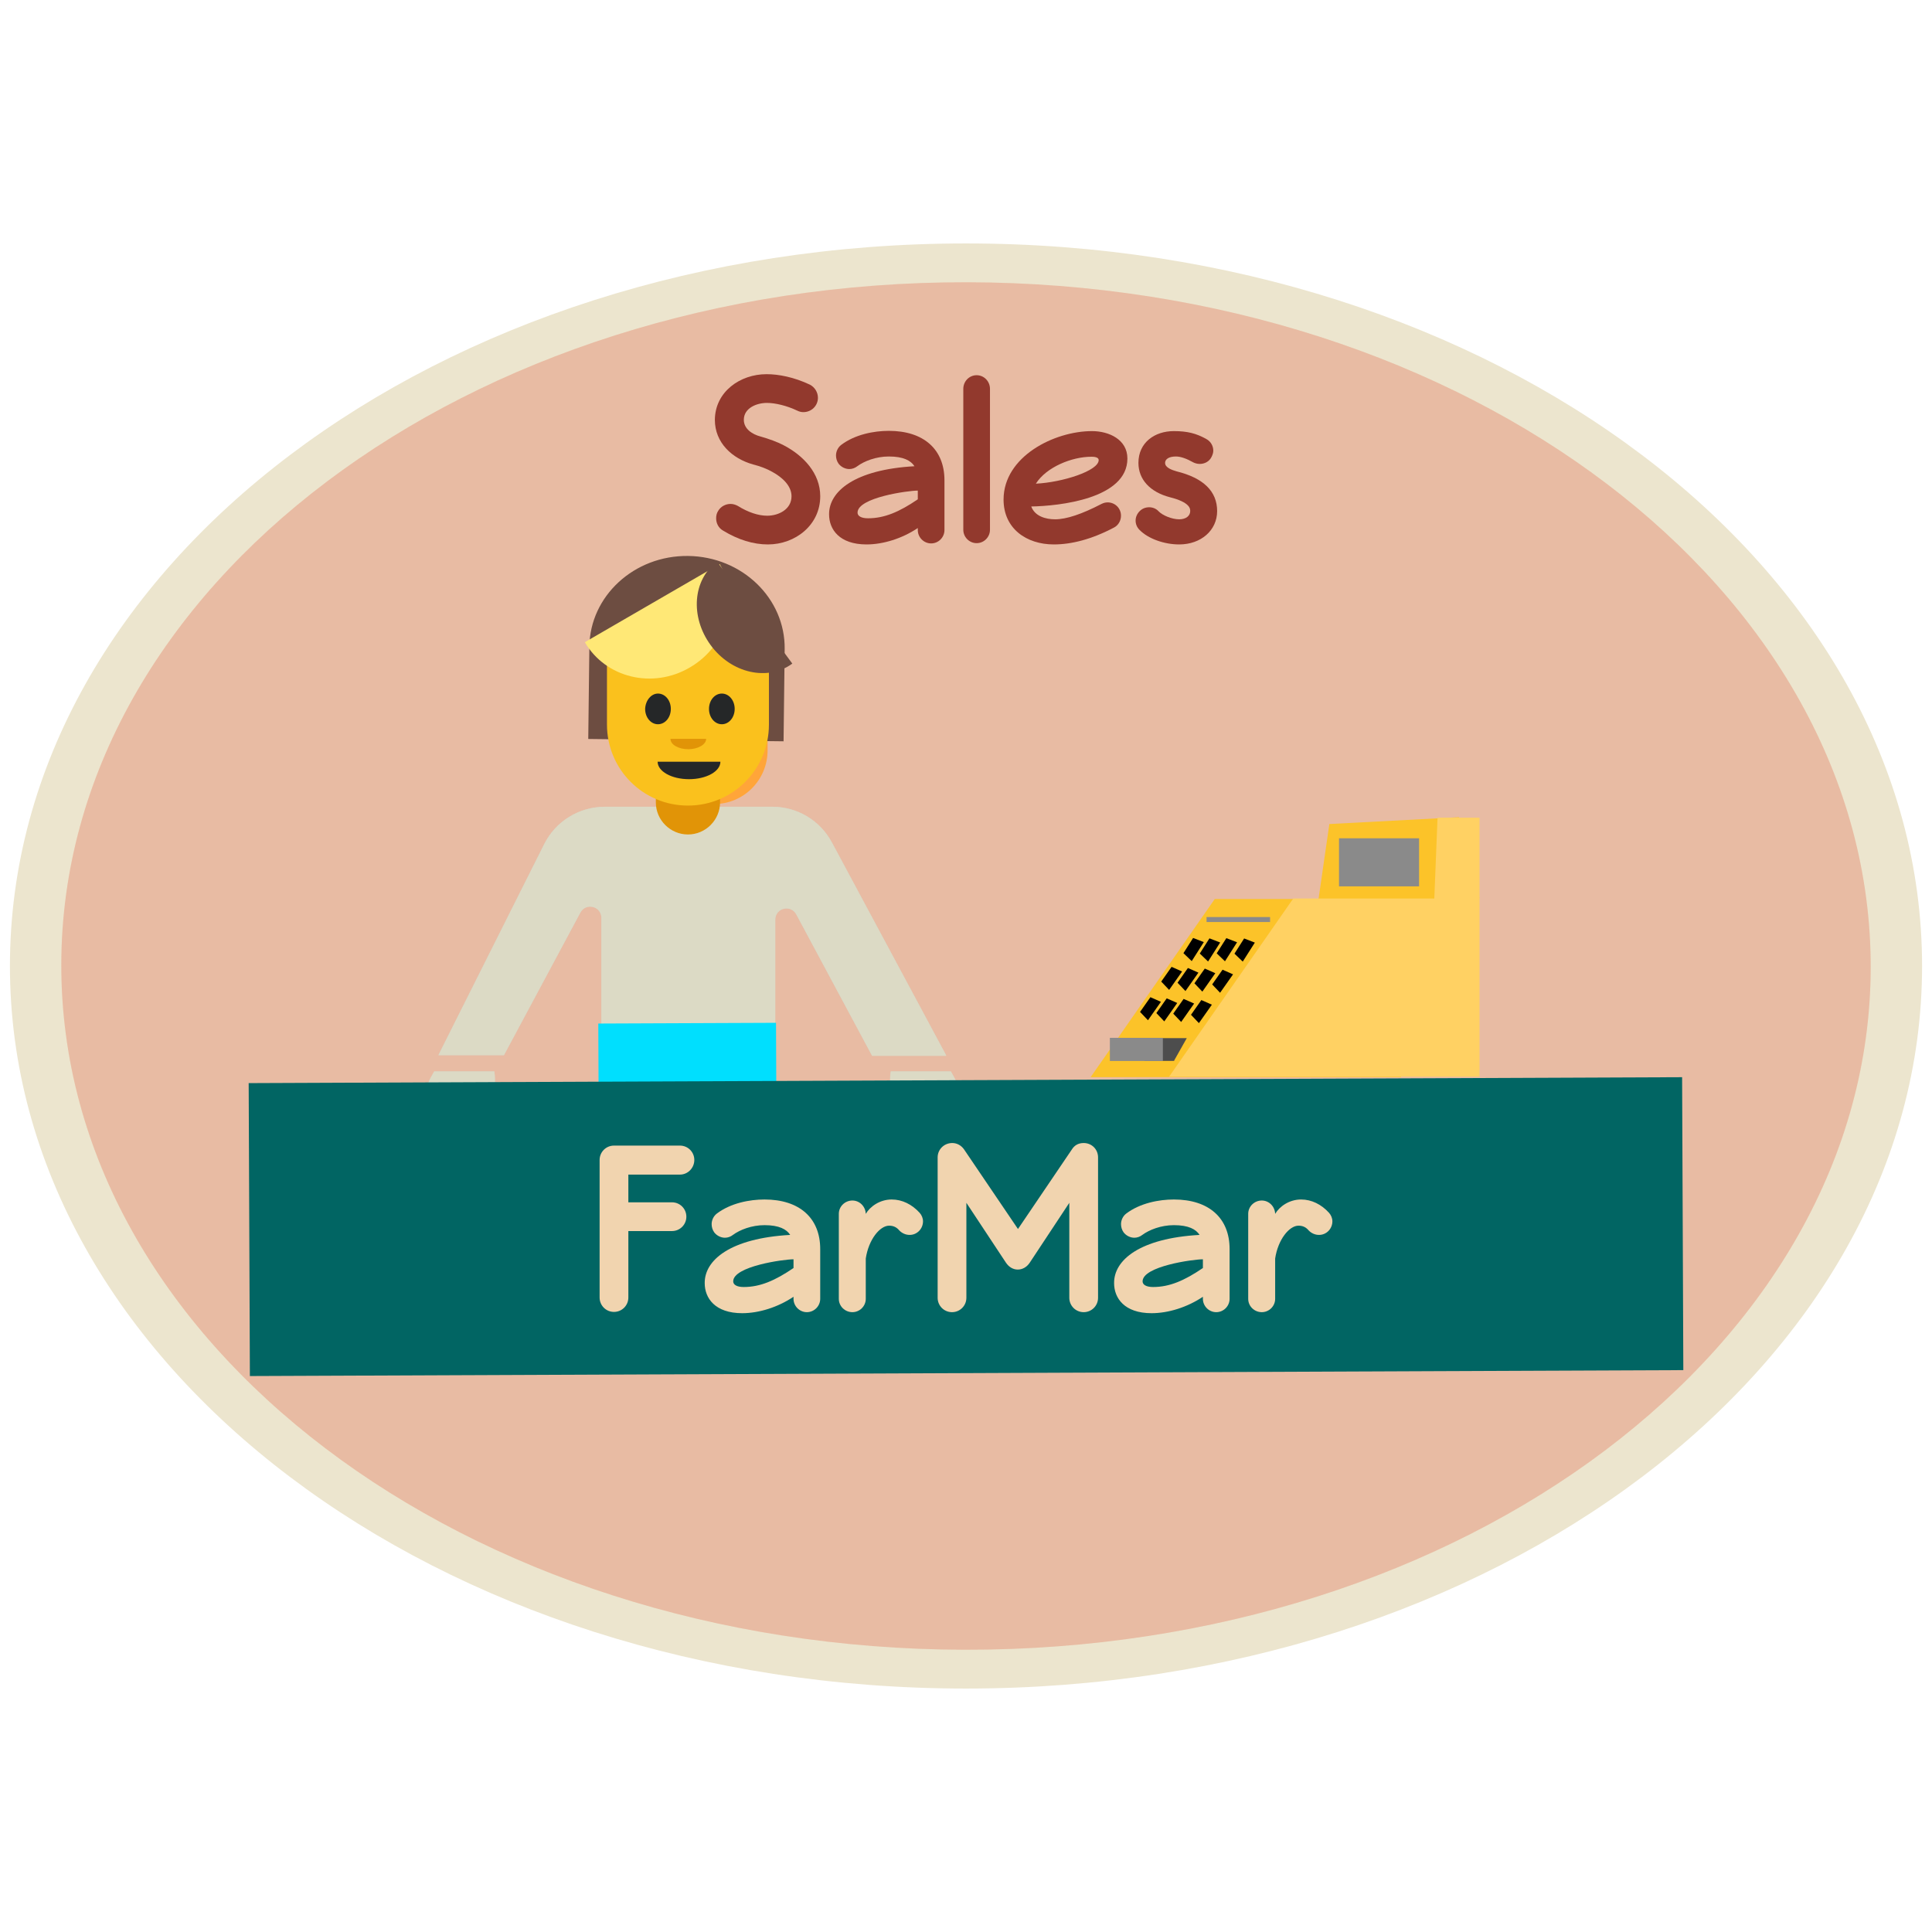 <?xml version="1.0" encoding="UTF-8"?>
<!DOCTYPE svg PUBLIC "-//W3C//DTD SVG 1.1//EN" "http://www.w3.org/Graphics/SVG/1.1/DTD/svg11.dtd">
<svg version="1.1" xmlns="http://www.w3.org/2000/svg" xmlns:xlink="http://www.w3.org/1999/xlink" x="0" y="0" width="1000" height="1000" viewBox="0, 0, 1000, 1000">
  <g id="Background">
    <rect x="0" y="0" width="1000" height="1000" fill="#FFFFFF"/>
  </g>
  <g id="widget">
    <path d="M500,873.995 C226.697,873.995 5.14,706.552 5.14,500 C5.14,293.448 226.697,126.005 500,126.005 C773.303,126.005 994.86,293.448 994.86,500 C994.86,706.552 773.303,873.995 500,873.995 z" fill="#ECE5CE"/>
    <path d="M499.37,853.904 C240.75,853.442 31.379,694.622 31.726,499.167 C32.073,303.711 242.01,145.638 500.63,146.096 C759.25,146.558 968.62,305.378 968.273,500.833 C967.927,696.289 757.99,854.362 499.37,853.904 z" fill="#F1D4AF" fill-opacity="0.427"/>
    <path d="M499.37,853.904 C240.75,853.442 31.379,694.622 31.726,499.167 C32.073,303.711 242.01,145.638 500.63,146.096 C759.25,146.558 968.62,305.378 968.273,500.833 C967.927,696.289 757.99,854.362 499.37,853.904 z" fill="#E08E79" fill-opacity="0.42"/>
    <path d="M489.691,546.164 L430.533,435.944 C424.307,424.424 412.475,417.574 399.709,417.574 L313.153,417.574 C299.765,417.574 287.622,425.047 281.706,436.878 L226.908,546.164 L260.845,546.164 L300.387,472.373 C303.19,467.08 311.285,468.948 311.285,475.175 L311.285,529.973 L401.266,529.973 L401.266,476.109 C401.266,469.882 409.361,468.014 412.163,473.307 L451.394,546.475 L489.691,546.475 z" fill="#C5E0DC"/>
    <path d="M492.182,554.57 L461.046,554.57 C460.112,560.486 461.046,567.336 464.16,574.497 C470.076,588.819 481.907,597.537 490.625,593.801 C499.343,590.065 501.834,575.742 495.607,561.42 C494.672,558.929 493.427,556.75 492.182,554.57 z" fill="#C5E0DC"/>
    <path d="M224.728,554.57 L255.864,554.57 C256.798,560.486 255.864,567.336 252.75,574.497 C246.835,588.819 235.003,597.537 226.285,593.801 C217.567,590.065 215.077,575.742 221.303,561.42 C222.238,558.929 223.483,556.75 224.728,554.57 z" fill="#C5E0DC"/>
    <path d="M489.691,546.164 L430.533,435.944 C424.307,424.424 412.475,417.574 399.709,417.574 L313.153,417.574 C299.765,417.574 287.622,425.047 281.706,436.878 L226.908,546.164 L260.845,546.164 L300.387,472.373 C303.19,467.08 311.285,468.948 311.285,475.175 L311.285,529.973 L401.266,529.973 L401.266,476.109 C401.266,469.882 409.361,468.014 412.163,473.307 L451.394,546.475 L489.691,546.475 z" fill="#F1D4AF" fill-opacity="0.51"/>
    <path d="M492.182,554.57 L461.046,554.57 C460.112,560.486 461.046,567.336 464.16,574.497 C470.076,588.819 481.907,597.537 490.625,593.801 C499.343,590.065 501.834,575.742 495.607,561.42 C494.672,558.929 493.427,556.75 492.182,554.57 z" fill="#F1D4AF" fill-opacity="0.51"/>
    <path d="M224.728,554.57 L255.864,554.57 C256.798,560.486 255.864,567.336 252.75,574.497 C246.835,588.819 235.003,597.537 226.285,593.801 C217.567,590.065 215.077,575.742 221.303,561.42 C222.238,558.929 223.483,556.75 224.728,554.57 z" fill="#F1D4AF" fill-opacity="0.51"/>
    <path d="M397.3,377.399 C397.3,362.03 384.886,349.616 369.516,349.616 C354.147,349.616 341.733,362.03 341.733,377.399 L341.733,388.409 C341.733,403.779 354.147,416.193 369.516,416.193 C384.886,416.193 397.3,403.779 397.3,388.409 L397.3,377.399 z" fill="#FFA539"/>
    <path d="M356.081,348.833 L356.081,348.833 C346.849,348.833 339.463,356.403 339.463,365.451 L339.463,415.306 C339.463,424.538 347.034,431.924 356.081,431.924 L356.081,431.924 C365.314,431.924 372.7,424.353 372.7,415.306 L372.7,365.451 C372.7,356.219 365.314,348.833 356.081,348.833 z" fill="#E19407"/>
    <path d="M405.374,383.696 L304.482,382.489 L305.054,334.719 C305.367,308.53 328.198,287.429 356.169,287.764 L356.169,287.764 C384.139,288.098 406.459,309.74 406.146,335.929 L405.574,383.699 z" fill="#6D4D41"/>
    <path d="M313.981,333.137 L397.996,333.137 L397.996,375.052 C397.996,398.318 379.162,416.968 356.081,416.968 L356.081,416.968 C332.816,416.968 314.166,398.134 314.166,375.052 L314.166,333.137 z" fill="#FAC11D"/>
    <path d="M373.623,358.988 C377.316,358.988 380.27,362.497 380.27,366.928 C380.27,371.36 377.316,374.868 373.623,374.868 C369.93,374.868 366.976,371.36 366.976,366.928 C366.976,362.496 369.93,358.988 373.623,358.988 z" fill="#252728"/>
    <path d="M340.571,358.988 C344.264,358.988 347.218,362.497 347.218,366.928 C347.218,371.36 344.264,374.868 340.571,374.868 C336.878,374.868 333.924,371.36 333.924,366.928 C334.108,362.496 337.063,358.988 340.571,358.988 z" fill="#252728"/>
    <path d="M302.718,332.399 C313.428,350.864 337.801,356.772 357.005,345.509 C376.208,334.43 383.225,310.426 372.515,291.961 L302.718,332.399 z" fill="#FFE876"/>
    <path d="M371.193,290.699 C358.562,299.968 357.105,319.237 367.825,333.903 C378.545,348.569 397.469,352.744 410.099,343.475 L371.193,290.699 z" fill="#6D4D41"/>
    <path d="M340.386,394.256 C340.386,399.242 347.588,403.304 356.635,403.304 C365.683,403.304 372.884,399.242 372.884,394.256 L340.386,394.256 z" fill="#252728"/>
    <path d="M347.034,382.438 C347.034,385.393 351.096,387.793 356.266,387.793 C361.251,387.793 365.499,385.393 365.499,382.438 L347.034,382.438 z" fill="#E19407"/>
    <path d="M402.047,621.228 L310.059,621.608 L309.679,529.785 L401.667,529.405 L402.047,621.228 z" fill="#00DFFE"/>
    <path d="M129.34,712.24 L128.714,560.618 L870.66,557.553 L871.286,709.174 L129.34,712.24 L129.34,712.24 z" fill="#016563"/>
    <path d="M725.162,467.044 L765.79,464.905 L755.15,422.985 L688.07,426.518 L682.468,465.328 L628.76,465.328 L564.492,557.553 L725.162,557.553 L725.162,467.044 z" fill="#FCC329"/>
    <path d="M748.831,423.239 L744.071,423.239 L742.394,465.075 L669.388,465.075 L605.12,557.299 L765.79,557.299 L765.79,465.075 L765.79,423.239 L748.831,423.239 z" fill="#FFD163"/>
    <path d="M623.092,487.632 L616.834,497.468 L612.544,493.353 L617.547,485.489 z" fill="#000000"/>
    <path d="M631.555,487.833 L625.298,497.668 L621.007,493.553 L626.01,485.69 z" fill="#000000"/>
    <path d="M640.3,487.723 L634.043,497.558 L629.753,493.443 L634.756,485.58 z" fill="#000000"/>
    <path d="M649.504,487.889 L643.246,497.724 L638.956,493.609 L643.959,485.746 z" fill="#000000"/>
    <path d="M600.891,518.543 L594.184,528.077 L590.089,523.768 L595.451,516.145 z" fill="#000000"/>
    <path d="M609.335,519.136 L602.628,528.67 L598.533,524.361 L603.896,516.738 z" fill="#000000"/>
    <path d="M618.076,519.432 L611.369,528.966 L607.274,524.657 L612.637,517.034 z" fill="#000000"/>
    <path d="M627.262,520.025 L620.555,529.559 L616.46,525.249 L621.823,517.627 z" fill="#000000"/>
    <path d="M611.854,502.839 L605.147,512.373 L601.052,508.064 L606.415,500.441 z" fill="#000000"/>
    <path d="M620.299,503.431 L613.591,512.966 L609.497,508.656 L614.859,501.033 z" fill="#000000"/>
    <path d="M629.04,503.728 L622.333,513.262 L618.238,508.953 L623.6,501.33 z" fill="#000000"/>
    <path d="M638.225,504.32 L631.518,513.854 L627.423,509.545 L632.786,501.922 z" fill="#000000"/>
    <path d="M624.519,477.237 L624.519,474.66 L657.387,474.66 L657.387,477.237 L624.519,477.237 z" fill="#8A8A8A"/>
    <path d="M624.519,549.113 L624.519,549.113 L608.124,549.113 L607.658,549.07 L614.272,537.349 L614.272,537.339 L598.907,537.339 L598.92,537.135 L598.806,537.339 L598.799,537.339 L598.799,537.349 L592.186,549.07 L592.652,549.113 L624.519,549.113 z" fill="#4D4D4D"/>
    <path d="M574.471,549.165 L574.471,537.187 L601.897,537.187 L601.897,549.165 L574.471,549.165 L574.471,549.165 z" fill="#8A8A8A"/>
    <path d="M693.074,458.767 L693.074,433.894 L734.514,433.894 L734.514,458.767 L693.074,458.767 L693.074,458.767 z" fill="#8A8A8A"/>
    <path d="M424.554,256.849 C424.554,244.906 415.796,235.749 405.577,230.44 C402.259,228.715 398.278,227.255 393.633,225.928 C389.519,224.867 385.007,222.08 385.007,217.302 C385.007,211.197 391.643,208.543 396.951,208.543 C401.33,208.543 407.302,210.003 412.61,212.524 C413.672,213.055 414.734,213.321 415.796,213.321 C420.042,213.321 423.36,210.003 423.36,205.889 C423.36,203.102 421.768,200.448 419.246,199.121 C410.885,195.139 402.79,193.679 396.951,193.679 L396.685,193.679 C383.149,193.679 370.143,202.704 370.011,217.302 C370.011,229.113 378.902,237.341 389.784,240.394 C393.5,241.322 396.951,242.65 399.738,244.242 C404.383,246.764 409.691,251.143 409.691,256.849 C409.691,263.618 403.055,266.935 397.083,266.935 C392.571,266.935 387.263,265.21 381.955,261.892 C380.76,261.229 379.433,260.831 378.106,260.831 C375.585,260.831 373.063,262.158 371.736,264.414 C370.94,265.608 370.674,266.935 370.674,268.262 C370.674,270.784 371.868,273.306 374.257,274.632 C382.087,279.41 389.917,281.799 397.482,281.799 C411.549,281.799 424.554,271.845 424.554,256.849 z" fill="#92392D"/>
    <path d="M488.852,274.367 L488.852,248.622 C488.852,232.564 478.102,223.008 460.054,223.008 C452.357,223.008 442.536,224.867 435.37,230.307 C433.645,231.634 432.716,233.758 432.716,235.749 C432.716,237.208 433.114,238.668 434.043,239.995 C435.37,241.721 437.493,242.782 439.617,242.782 C441.076,242.782 442.536,242.251 443.731,241.322 C447.314,238.668 453.418,236.279 460.054,236.279 C467.618,236.279 471.467,238.403 473.325,241.322 C442.403,243.048 429,254.328 429.132,266.272 C429.132,273.969 434.441,281.799 448.508,281.799 C457.134,281.799 466.955,278.746 475.05,273.306 L475.05,274.367 C475.05,278.083 478.102,281.268 481.951,281.268 C485.8,281.268 488.852,278.083 488.852,274.367 z M475.05,258.442 C465.495,264.945 457.798,268.263 449.304,268.263 C445.721,268.263 443.863,267.068 443.863,265.343 C443.863,257.513 470.007,253.93 475.05,253.93 z" fill="#92392D"/>
    <path d="M512.408,274.234 L512.408,201.244 C512.408,197.396 509.356,194.21 505.507,194.21 C501.659,194.21 498.607,197.396 498.607,201.244 L498.607,274.234 C498.607,277.95 501.659,281.135 505.507,281.135 C509.356,281.135 512.408,277.95 512.408,274.234 z" fill="#92392D"/>
    <path d="M583.541,237.341 C583.541,227.388 573.853,223.141 565.227,223.141 C545.718,223.141 519.442,236.279 519.442,258.575 C519.442,273.571 531.253,281.799 545.453,281.799 C554.61,281.799 565.094,279.145 576.64,273.04 C578.896,271.845 580.223,269.457 580.223,266.935 C580.223,262.954 577.038,260.035 573.322,260.035 C572.261,260.035 571.199,260.3 570.137,260.831 C559.918,266.139 551.956,268.793 546.117,268.793 C541.207,268.793 535.633,267.201 533.775,262.158 C548.24,261.892 583.541,258.177 583.541,237.341 z M568.677,238.137 C568.677,243.711 549.833,249.683 536.164,250.347 C541.604,241.721 554.875,236.412 564.829,236.412 L565.094,236.412 C567.483,236.412 568.677,237.076 568.677,238.137 z" fill="#92392D"/>
    <path d="M629.989,264.547 C629.989,254.328 622.956,247.427 609.021,243.977 C606.765,243.313 603.049,242.119 603.049,239.597 C603.049,237.739 604.907,236.279 608.623,236.279 C611.277,236.279 614.33,237.474 617.647,239.332 C618.709,239.863 619.903,240.128 620.965,240.128 C623.487,240.128 625.875,238.934 627.07,236.545 C627.601,235.483 627.999,234.421 627.999,233.227 C627.999,230.838 626.671,228.45 624.415,227.255 C619.24,224.336 614.595,223.141 607.561,223.141 C597.741,223.141 589.247,228.98 589.247,239.597 C589.247,248.223 595.352,254.726 605.571,257.38 C616.055,260.035 616.055,263.352 616.055,264.547 C616.055,266.935 613.931,268.793 610.348,268.793 C606.5,268.793 601.589,266.67 599.731,264.679 C598.404,263.219 596.546,262.556 594.821,262.556 C592.963,262.556 591.238,263.219 589.911,264.547 C588.584,265.874 587.788,267.599 587.788,269.457 C587.788,271.182 588.451,272.907 589.778,274.234 C594.29,278.879 602.651,281.799 610.348,281.799 C621.628,281.799 629.989,274.5 629.989,264.547 z" fill="#92392D"/>
    <path d="M359.378,600.396 C359.378,596.278 356.056,592.956 351.938,592.956 L317.795,592.956 C313.677,592.956 310.356,596.278 310.356,600.396 L310.356,671.604 C310.356,675.722 313.677,679.043 317.795,679.043 C321.914,679.043 325.235,675.722 325.235,671.604 L325.235,637.195 L347.819,637.195 C351.938,637.195 355.259,633.874 355.259,629.756 C355.259,625.638 351.938,622.316 347.819,622.316 L325.235,622.316 L325.235,607.969 L351.938,607.969 C356.056,607.969 359.378,604.514 359.378,600.396 z" fill="#F1D4AF"/>
    <path d="M424.54,672.268 L424.54,646.495 C424.54,630.42 413.779,620.855 395.712,620.855 C388.006,620.855 378.176,622.715 371.001,628.162 C369.275,629.49 368.344,631.616 368.344,633.609 C368.344,635.07 368.743,636.531 369.673,637.86 C371.001,639.587 373.127,640.65 375.253,640.65 C376.714,640.65 378.176,640.118 379.371,639.188 C382.958,636.531 389.069,634.14 395.712,634.14 C403.284,634.14 407.137,636.266 408.997,639.188 C378.042,640.915 364.625,652.208 364.758,664.164 C364.758,671.87 370.072,679.708 384.154,679.708 C392.789,679.708 402.62,676.652 410.724,671.205 L410.724,672.268 C410.724,675.988 413.779,679.177 417.632,679.177 C421.485,679.177 424.54,675.988 424.54,672.268 z M410.724,656.326 C401.159,662.836 393.453,666.157 384.951,666.157 C381.364,666.157 379.504,664.961 379.504,663.234 C379.504,655.396 405.676,651.809 410.724,651.809 z" fill="#F1D4AF"/>
    <path d="M477.747,632.147 C477.747,630.553 477.083,628.959 476.02,627.763 C472.035,623.379 466.987,620.855 461.54,620.855 C455.429,620.855 450.38,624.442 448.122,628.294 C447.989,624.442 444.933,621.386 441.213,621.386 C437.361,621.386 434.172,624.442 434.172,628.294 L434.172,672.268 C434.172,676.121 437.361,679.176 441.213,679.176 C444.933,679.176 448.122,676.121 448.122,672.268 L448.122,651.411 C449.583,641.58 455.429,634.406 460.211,634.406 C462.735,634.406 464.33,635.469 465.525,636.93 C466.987,638.391 468.846,639.188 470.839,639.188 C474.692,639.188 477.747,636 477.747,632.147 z" fill="#F1D4AF"/>
    <path d="M568.351,671.737 L568.351,599.068 C568.351,594.949 565.163,591.628 560.912,591.628 C558.122,591.628 556.129,592.824 554.801,594.949 L526.902,636.133 L499.004,594.949 C497.542,592.824 495.284,591.628 492.892,591.628 C488.641,591.628 485.32,594.949 485.32,599.068 L485.32,671.737 C485.32,675.855 488.641,679.177 492.76,679.177 C496.878,679.177 500.199,675.855 500.199,671.737 L500.199,622.582 L520.658,653.536 C522.253,655.928 524.511,657.123 526.769,657.123 C529.161,657.123 531.419,655.928 533.013,653.536 L553.472,622.582 L553.472,671.737 C553.472,675.855 556.794,679.177 560.912,679.177 C565.03,679.177 568.351,675.855 568.351,671.737 z" fill="#F1D4AF"/>
    <path d="M636.437,672.268 L636.437,646.495 C636.437,630.42 625.676,620.855 607.609,620.855 C599.903,620.855 590.072,622.715 582.898,628.162 C581.171,629.49 580.241,631.616 580.241,633.609 C580.241,635.07 580.64,636.531 581.57,637.86 C582.898,639.587 585.024,640.65 587.15,640.65 C588.611,640.65 590.072,640.118 591.268,639.188 C594.855,636.531 600.966,634.14 607.609,634.14 C615.181,634.14 619.034,636.266 620.894,639.188 C589.939,640.915 576.521,652.208 576.654,664.164 C576.654,671.87 581.968,679.708 596.051,679.708 C604.686,679.708 614.517,676.652 622.62,671.205 L622.62,672.268 C622.62,675.988 625.676,679.177 629.529,679.177 C633.382,679.177 636.437,675.988 636.437,672.268 z M622.62,656.326 C613.055,662.836 605.35,666.157 596.848,666.157 C593.261,666.157 591.401,664.961 591.401,663.234 C591.401,655.396 617.572,651.809 622.62,651.809 z" fill="#F1D4AF"/>
    <path d="M689.644,632.147 C689.644,630.553 688.98,628.959 687.917,627.763 C683.931,623.379 678.883,620.855 673.436,620.855 C667.325,620.855 662.277,624.442 660.019,628.294 C659.885,624.442 656.83,621.386 653.11,621.386 C649.258,621.386 646.069,624.442 646.069,628.294 L646.069,672.268 C646.069,676.121 649.258,679.176 653.11,679.176 C656.83,679.176 660.019,676.121 660.019,672.268 L660.019,651.411 C661.48,641.58 667.325,634.406 672.108,634.406 C674.632,634.406 676.226,635.469 677.422,636.93 C678.883,638.391 680.743,639.188 682.736,639.188 C686.589,639.188 689.644,636 689.644,632.147 z" fill="#F1D4AF"/>
  </g>
</svg>
